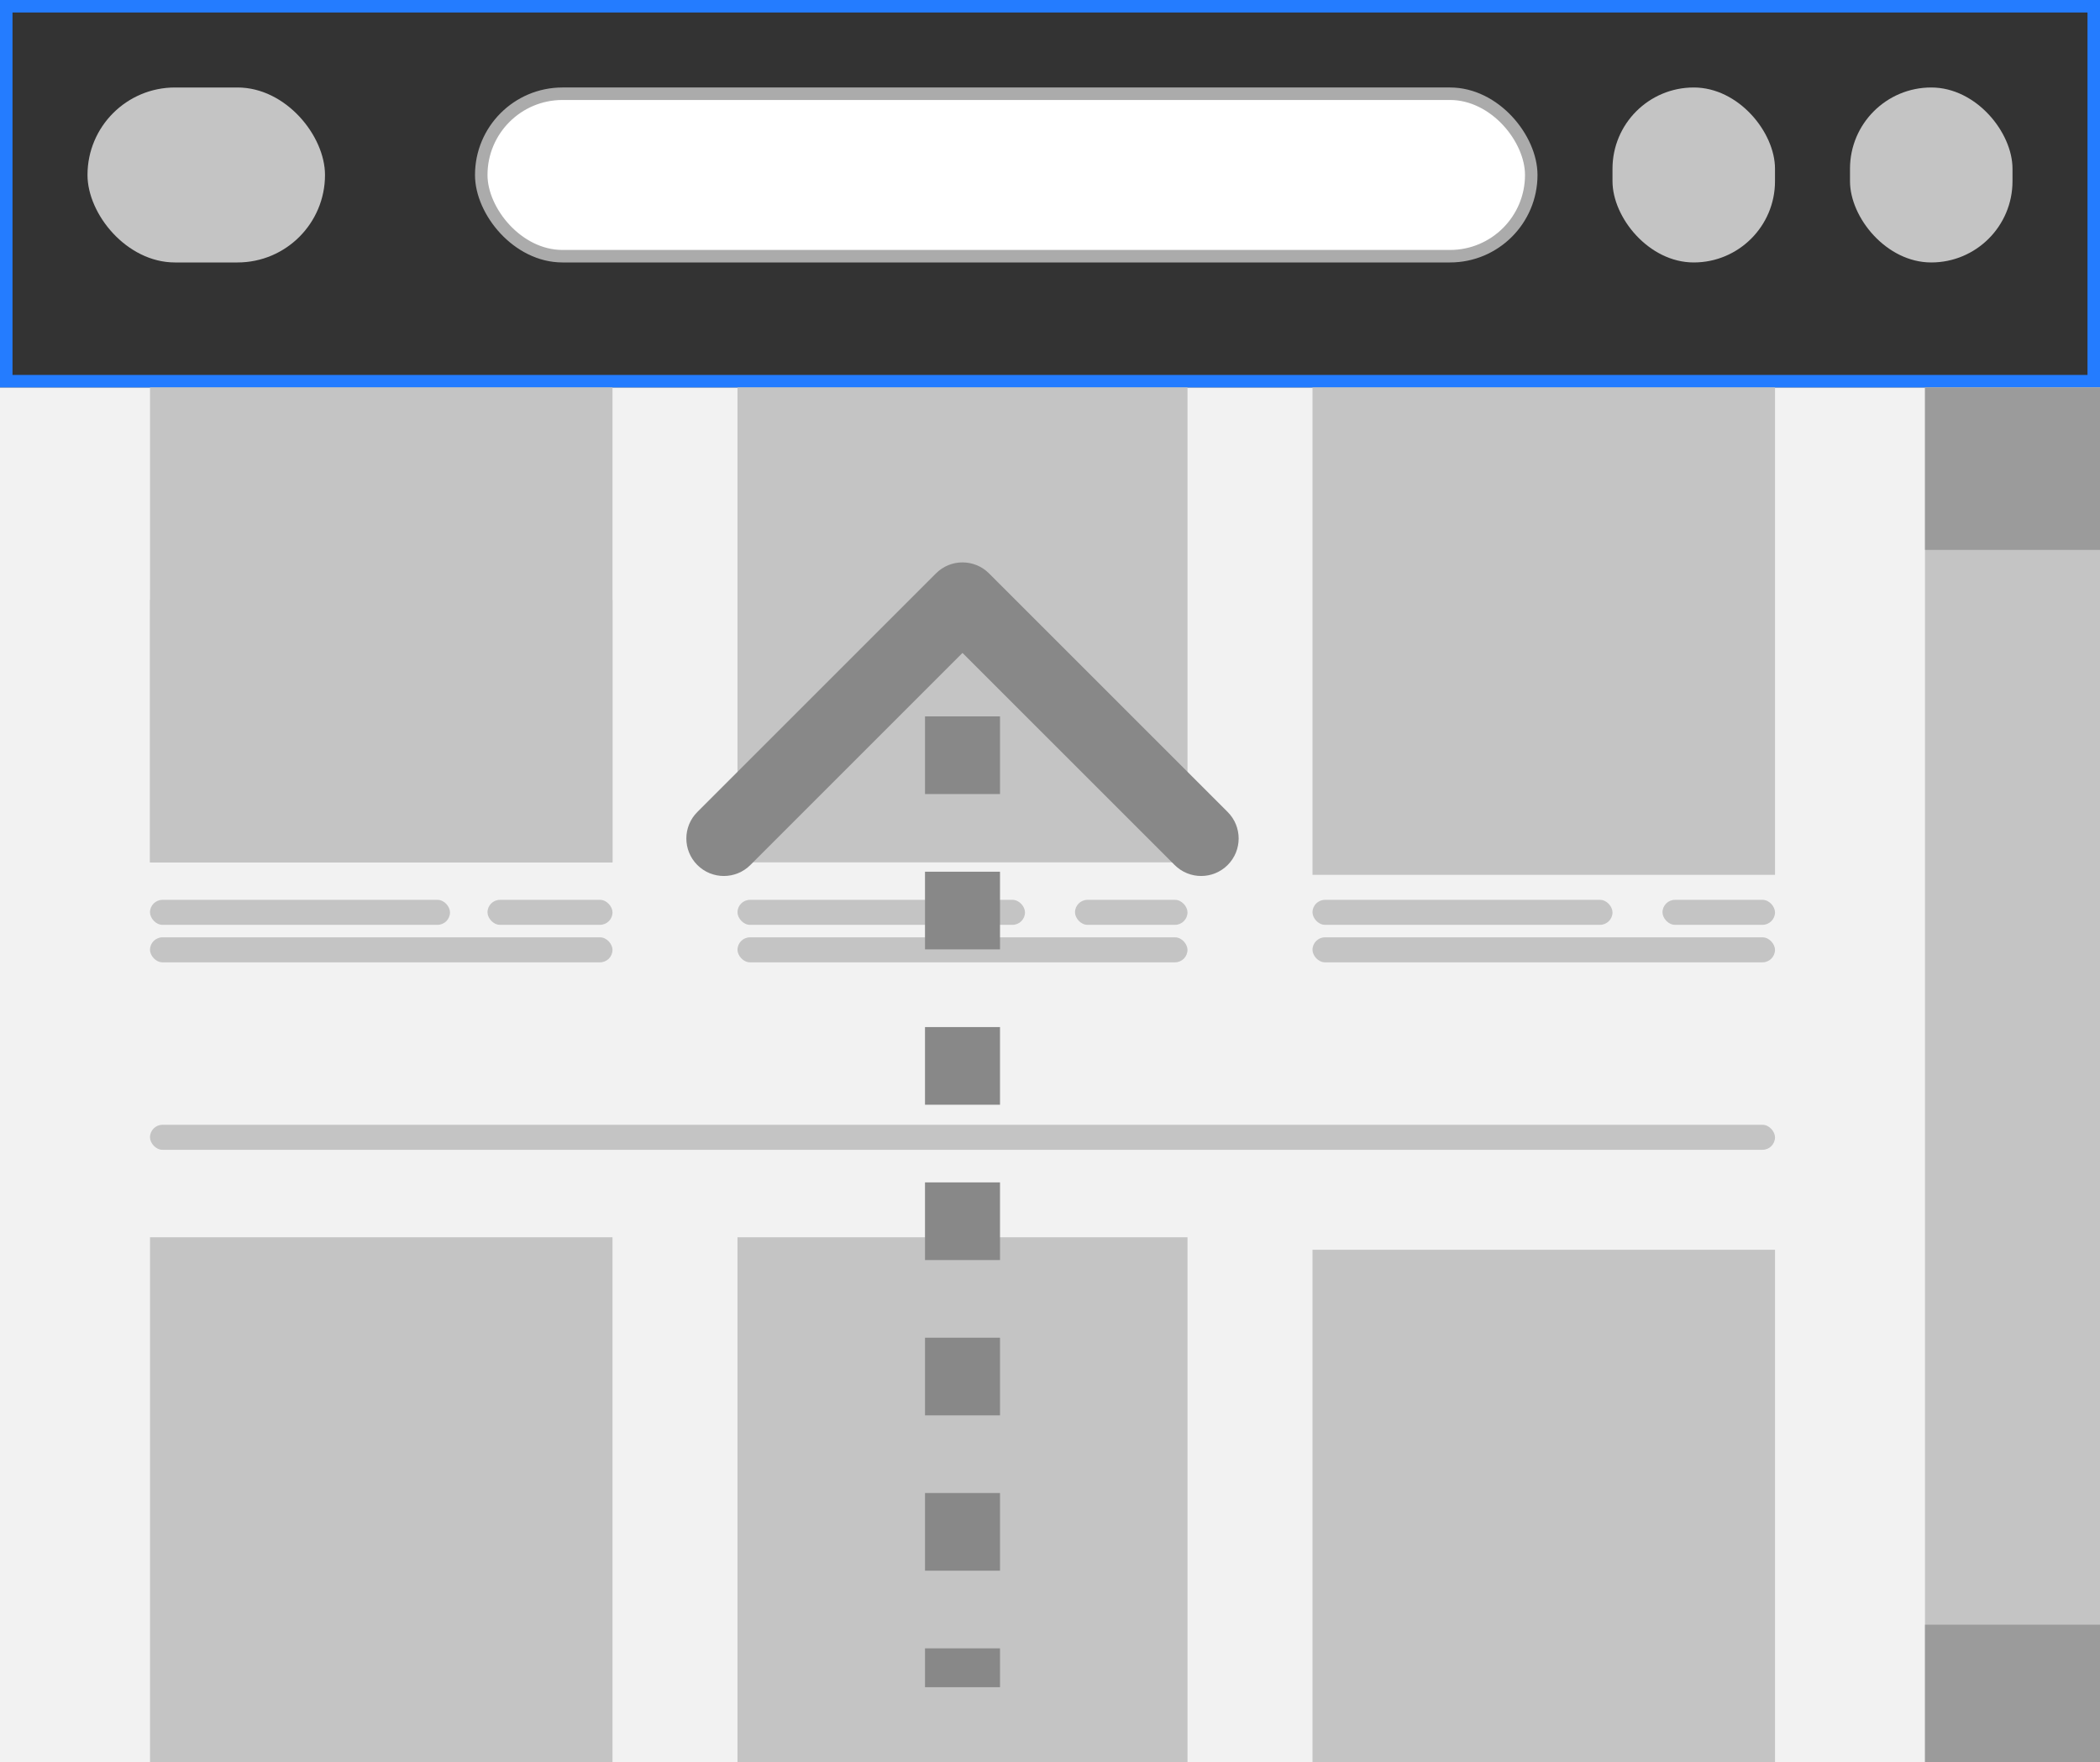 <svg width="168" height="141" viewBox="0 0 168 141" fill="none" xmlns="http://www.w3.org/2000/svg">
<rect x="0" y="0" width="168" height="141" fill="#333333" stroke="none"/>
<rect y="31" width="168" height="110" fill="#F2F2F2"/>
<rect x="7" y="7" width="19" height="14" rx="7" fill="#C4C4C4"/>
<rect x="38.5" y="7.5" width="84" height="13" rx="6.5" fill="white" stroke="#ABABAB"/>
<rect x="129" y="7" width="13" height="14" rx="6.5" fill="#C4C4C4"/>
<rect x="148" y="7" width="13" height="14" rx="6.5" fill="#C4C4C4"/>
<rect x="0.5" y="0.5" width="167" height="30" stroke="#247CFF"/>
<rect x="12" y="48" width="37" height="21" fill="#C4C4C4"/>
<rect x="12" y="99" width="37" height="42" fill="#C4C4C4"/>
<rect x="12" y="31" width="37" height="38" fill="#C4C4C4"/>
<rect x="59" y="99" width="36" height="42" fill="#C4C4C4"/>
<rect x="59" y="31" width="36" height="38" fill="#C4C4C4"/>
<rect x="105" y="100" width="37" height="41" fill="#C4C4C4"/>
<rect x="105" y="31" width="37" height="39" fill="#C4C4C4"/>
<rect x="12" y="72" width="24" height="2" rx="1" fill="#C4C4C4"/>
<rect x="39" y="72" width="10" height="2" rx="1" fill="#C4C4C4"/>
<rect x="12" y="75" width="37" height="2" rx="1" fill="#C4C4C4"/>
<rect x="105" y="72" width="24" height="2" rx="1" fill="#C4C4C4"/>
<rect x="133" y="72" width="9" height="2" rx="1" fill="#C4C4C4"/>
<rect x="105" y="75" width="37" height="2" rx="1" fill="#C4C4C4"/>
<rect x="59" y="72" width="23" height="2" rx="1" fill="#C4C4C4"/>
<rect x="86" y="72" width="9" height="2" rx="1" fill="#C4C4C4"/>
<rect x="59" y="75" width="36" height="2" rx="1" fill="#C4C4C4"/>
<rect x="12" y="90" width="130" height="2" rx="1" fill="#C4C4C4"/>
<rect x="154" y="31" width="14" height="110" fill="#C4C4C4"/>
<rect x="154" y="31" width="14" height="13" fill="#9B9B9B"/>
<rect x="154" y="130" width="14" height="11" fill="#9B9B9B"/>
<path d="M78.061 46.939C77.475 46.354 76.525 46.354 75.939 46.939L66.393 56.485C65.808 57.071 65.808 58.021 66.393 58.607C66.979 59.192 67.929 59.192 68.515 58.607L77 50.121L85.485 58.607C86.071 59.192 87.021 59.192 87.607 58.607C88.192 58.021 88.192 57.071 87.607 56.485L78.061 46.939ZM78.5 135V131.893H75.5V135H78.5ZM78.5 125.679V119.464H75.5V125.679H78.5ZM78.5 113.25V107.036H75.5V113.25H78.5ZM78.5 100.821V94.607H75.5V100.821H78.5ZM78.5 88.393V82.179H75.5V88.393H78.5ZM78.5 75.964V69.75H75.5V75.964H78.5ZM78.5 63.536V57.321H75.5V63.536H78.5ZM78.5 51.107V48H75.5V51.107H78.5ZM79.121 45.879C77.95 44.707 76.05 44.707 74.879 45.879L55.787 64.971C54.615 66.142 54.615 68.042 55.787 69.213C56.958 70.385 58.858 70.385 60.029 69.213L77 52.243L93.971 69.213C95.142 70.385 97.042 70.385 98.213 69.213C99.385 68.042 99.385 66.142 98.213 64.971L79.121 45.879ZM80 135V131.893H74V135H80ZM80 125.679V119.464H74V125.679H80ZM80 113.25V107.036H74V113.25H80ZM80 100.821V94.607H74V100.821H80ZM80 88.393V82.179H74V88.393H80ZM80 75.964V69.75H74V75.964H80ZM80 63.536V57.321H74V63.536H80ZM80 51.107V48H74V51.107H80Z" fill="#888888"/>
</svg>
